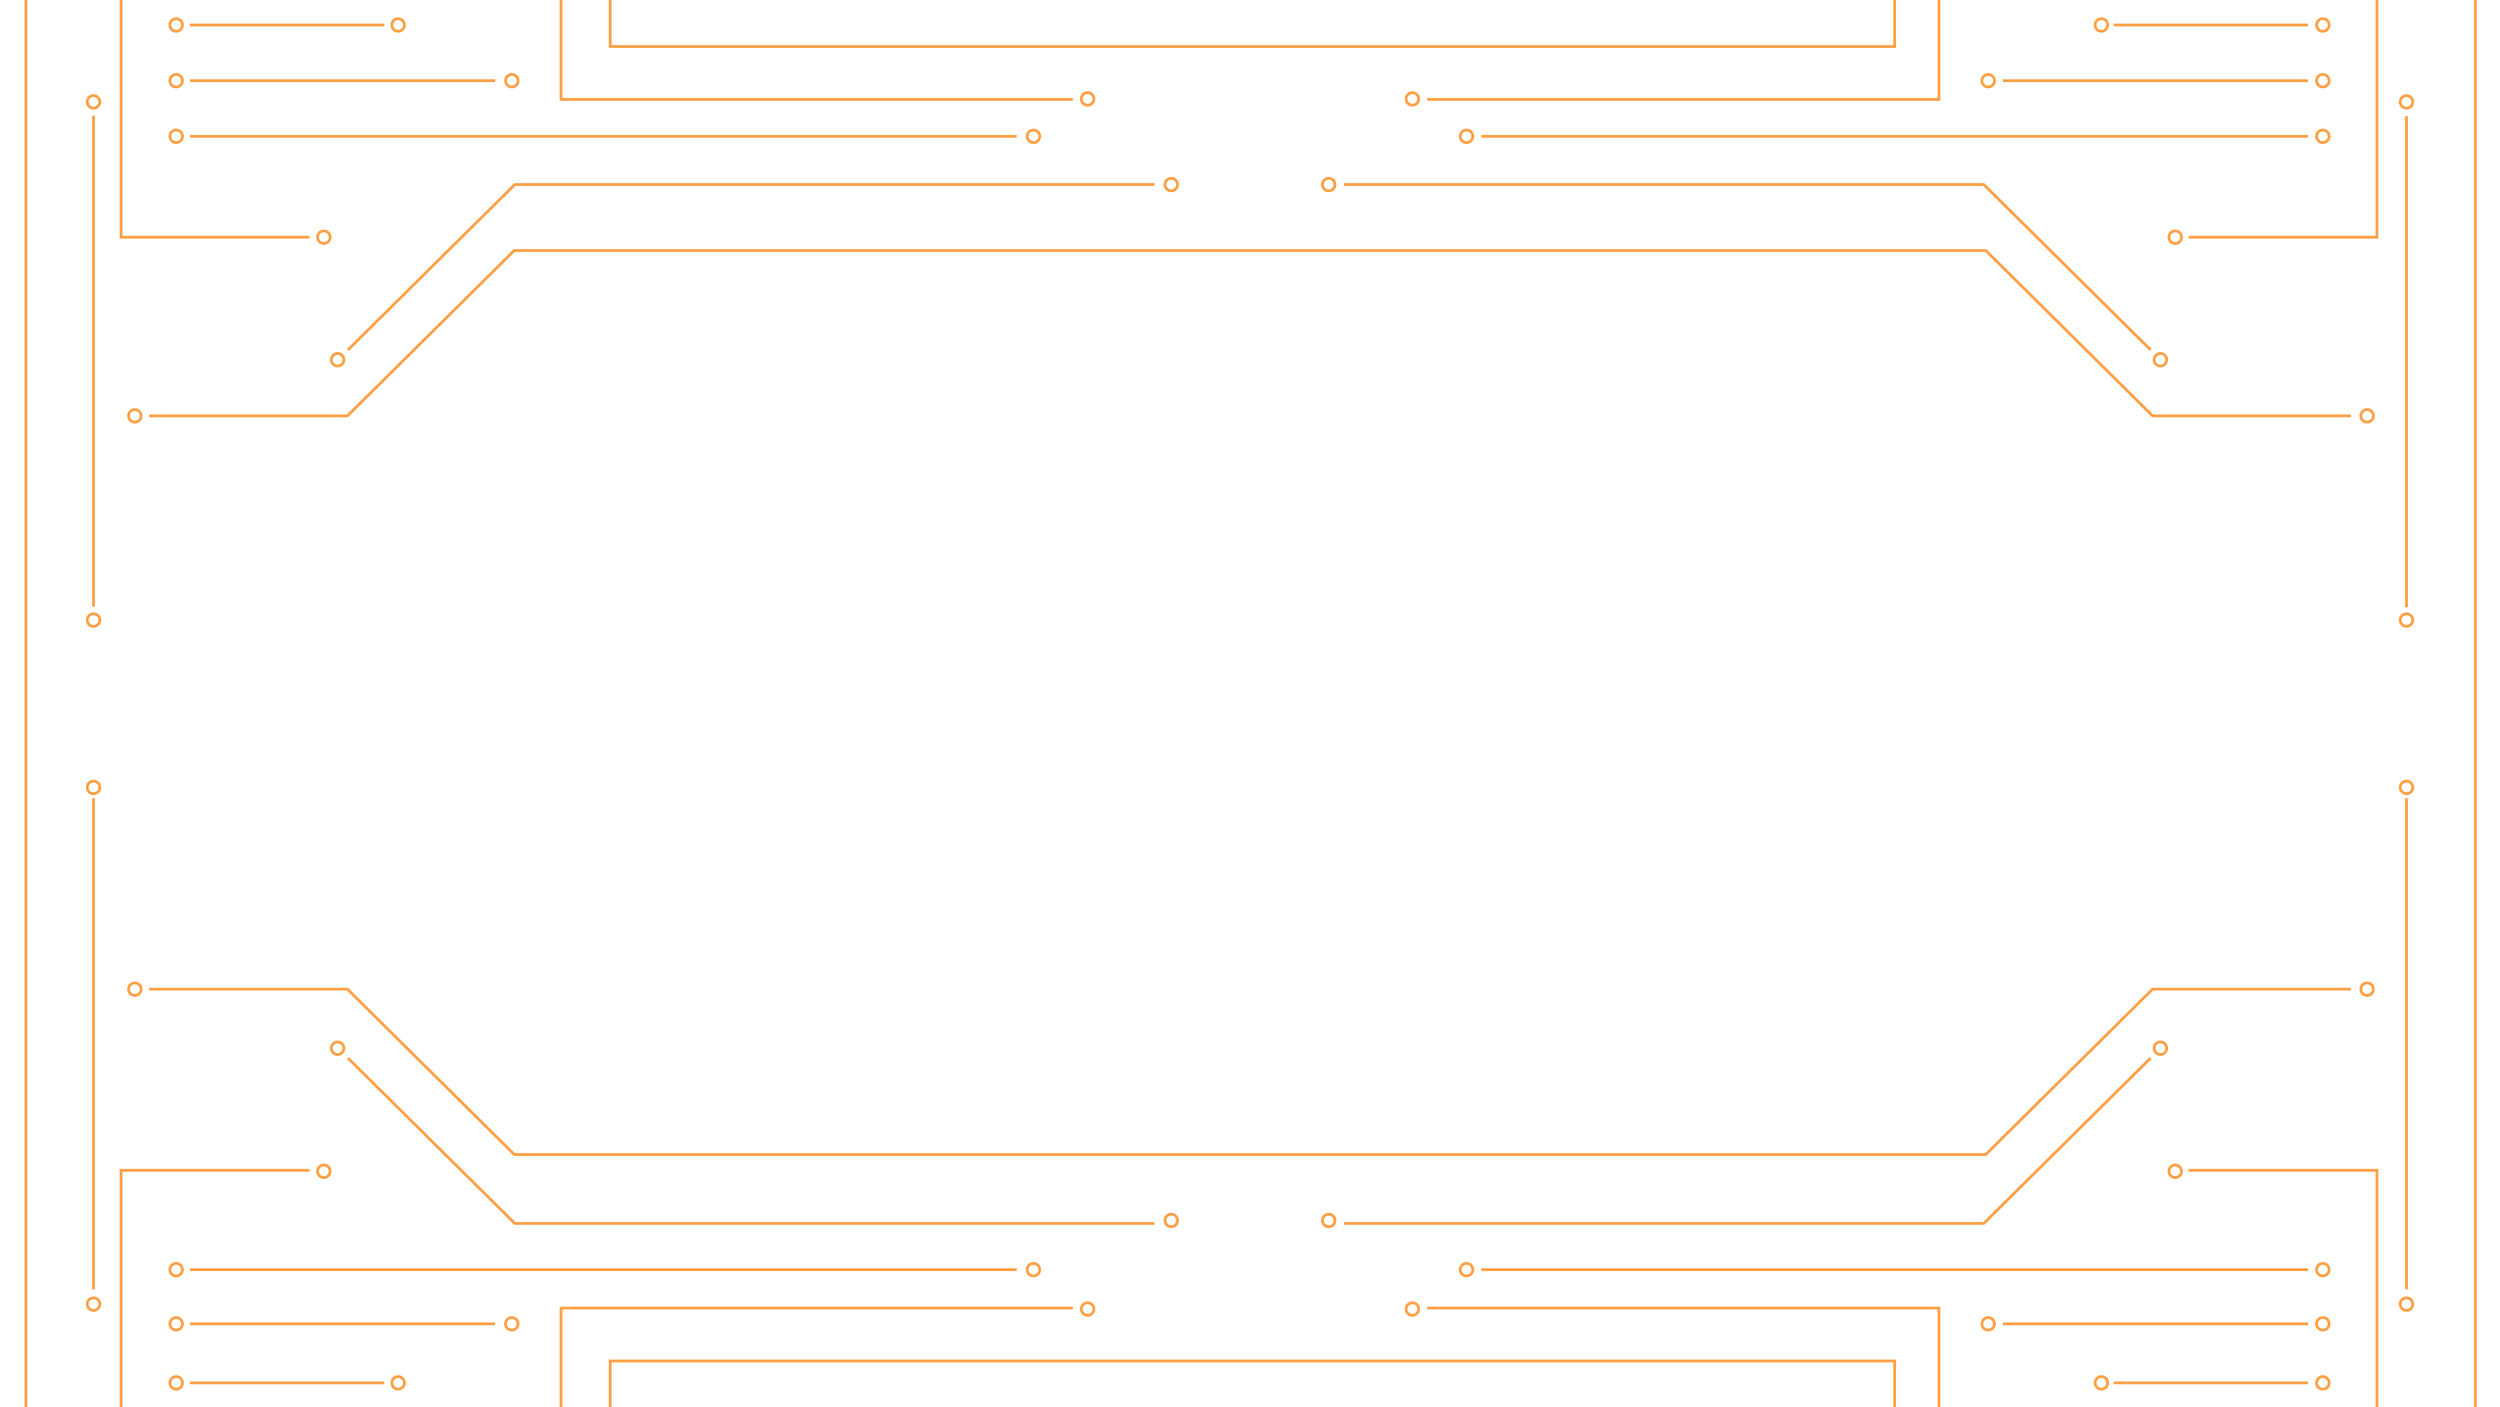 <?xml version="1.0" encoding="UTF-8" standalone="no"?>
<svg
   width="508mm"
   height="286mm"
   version="1.1"
   viewBox="0 0 508 286"
   id="svg202"
   sodipodi:docname="bgLines.svg"
   inkscape:version="1.2.1 (9c6d41e410, 2022-07-14)"
   xmlns:inkscape="http://www.inkscape.org/namespaces/inkscape"
   xmlns:sodipodi="http://sodipodi.sourceforge.net/DTD/sodipodi-0.dtd"
   xmlns="http://www.w3.org/2000/svg"
   xmlns:svg="http://www.w3.org/2000/svg"
   xmlns:rdf="http://www.w3.org/1999/02/22-rdf-syntax-ns#"
   xmlns:cc="http://creativecommons.org/ns#"
   xmlns:dc="http://purl.org/dc/elements/1.1/">
  <sodipodi:namedview
     id="namedview104"
     pagecolor="#ffffff"
     bordercolor="#666666"
     borderopacity="1.0"
     inkscape:showpageshadow="2"
     inkscape:pageopacity="0.0"
     inkscape:pagecheckerboard="0"
     inkscape:deskcolor="#d1d1d1"
     inkscape:document-units="mm"
     showgrid="false"
     inkscape:zoom="0.43665501"
     inkscape:cx="503.83024"
     inkscape:cy="583.98505"
     inkscape:window-width="1920"
     inkscape:window-height="1027"
     inkscape:window-x="760"
     inkscape:window-y="214"
     inkscape:window-maximized="1"
     inkscape:current-layer="svg202" />
  <defs
     id="defs206" />
  <g
     fill="none"
     stroke="#1dd1a1"
     id="g200"
     style="stroke:#ff9f43;stroke-opacity:1">
    <path
       d="m5.27 0v286"
       stroke-width=".564"
       id="path4"
       style="stroke:#ff9f43;stroke-opacity:1" />
    <path
       d="m503 6.56e-5v286"
       stroke-width=".564"
       id="path6"
       style="stroke:#ff9f43;stroke-opacity:1" />
    <g
       stroke-linejoin="round"
       stroke-width=".564"
       id="g34"
       style="stroke:#ff9f43;stroke-opacity:1">
      <circle
         cx="35.8"
         cy="27.7"
         r="1.28"
         stop-color="#000000"
         style="paint-order:markers stroke fill;stroke:#ff9f43;stroke-opacity:1"
         id="circle8" />
      <circle
         cx="35.8"
         cy="16.4"
         r="1.28"
         stop-color="#000000"
         style="paint-order:markers stroke fill;stroke:#ff9f43;stroke-opacity:1"
         id="circle10" />
      <circle
         cx="35.8"
         cy="5.08"
         r="1.28"
         stop-color="#000000"
         style="paint-order:markers stroke fill;stroke:#ff9f43;stroke-opacity:1"
         id="circle12" />
      <circle
         cx="80.9"
         cy="5.08"
         r="1.28"
         stop-color="#000000"
         style="paint-order:markers stroke fill;stroke:#ff9f43;stroke-opacity:1"
         id="circle14" />
      <circle
         cx="104"
         cy="16.4"
         r="1.28"
         stop-color="#000000"
         style="paint-order:markers stroke fill;stroke:#ff9f43;stroke-opacity:1"
         id="circle16" />
      <circle
         cx="210"
         cy="27.7"
         r="1.28"
         stop-color="#000000"
         style="paint-order:markers stroke fill;stroke:#ff9f43;stroke-opacity:1"
         id="circle18" />
      <circle
         cx="221"
         cy="20.1"
         r="1.28"
         stop-color="#000000"
         style="paint-order:markers stroke fill;stroke:#ff9f43;stroke-opacity:1"
         id="circle20" />
      <circle
         cx="238"
         cy="37.5"
         r="1.28"
         stop-color="#000000"
         style="paint-order:markers stroke fill;stroke:#ff9f43;stroke-opacity:1"
         id="circle22" />
      <circle
         cx="19"
         cy="20.7"
         r="1.28"
         stop-color="#000000"
         style="paint-order:markers stroke fill;stroke:#ff9f43;stroke-opacity:1"
         id="circle24" />
      <circle
         cx="19"
         cy="126"
         r="1.28"
         stop-color="#000000"
         style="paint-order:markers stroke fill;stroke:#ff9f43;stroke-opacity:1"
         id="circle26" />
      <circle
         cx="27.4"
         cy="84.5"
         r="1.28"
         stop-color="#000000"
         style="paint-order:markers stroke fill;stroke:#ff9f43;stroke-opacity:1"
         id="circle28" />
      <circle
         cx="68.6"
         cy="73.1"
         r="1.28"
         stop-color="#000000"
         style="paint-order:markers stroke fill;stroke:#ff9f43;stroke-opacity:1"
         id="circle30" />
      <circle
         cx="65.8"
         cy="48.2"
         r="1.28"
         stop-color="#000000"
         style="paint-order:markers stroke fill;stroke:#ff9f43;stroke-opacity:1"
         id="circle32" />
    </g>
    <g
       id="g54"
       style="stroke:#ff9f43;stroke-opacity:1">
      <g
         stroke-width=".564"
         id="g44"
         style="stroke:#ff9f43;stroke-opacity:1">
        <path
           d="m114-6.1e-5v20.2h104"
           id="path36"
           style="stroke:#ff9f43;stroke-opacity:1" />
        <path
           d="m24.6 1.85e-5v48.2h38.3"
           id="path38"
           style="stroke:#ff9f43;stroke-opacity:1" />
        <path
           d="m70.7 71.1 33.9-33.6h130"
           id="path40"
           style="stroke:#ff9f43;stroke-opacity:1" />
        <path
           d="m30.3 84.5h40.3l33.9-33.6 299 6.6e-5 33.9 33.6h40.3"
           id="path42"
           style="stroke:#ff9f43;stroke-opacity:1" />
      </g>
      <path
         d="m19 23.5v99.8"
         stroke-width=".564"
         id="path46"
         style="stroke:#ff9f43;stroke-opacity:1" />
      <path
         d="m38.6 27.7h168"
         stroke-width=".564"
         id="path48"
         style="stroke:#ff9f43;stroke-opacity:1" />
      <path
         d="m38.6 16.4h62"
         stroke-width=".564"
         id="path50"
         style="stroke:#ff9f43;stroke-opacity:1" />
      <path
         d="m38.6 5.08h39.5"
         stroke-width=".564"
         id="path52"
         style="stroke:#ff9f43;stroke-opacity:1" />
    </g>
    <g
       stroke-linejoin="round"
       stroke-width=".564"
       id="g82"
       style="stroke:#ff9f43;stroke-opacity:1">
      <circle
         transform="scale(-1,1)"
         cx="-472"
         cy="27.7"
         r="1.28"
         stop-color="#000000"
         style="paint-order:markers stroke fill;stroke:#ff9f43;stroke-opacity:1"
         id="circle56" />
      <circle
         transform="scale(-1,1)"
         cx="-472"
         cy="16.4"
         r="1.28"
         stop-color="#000000"
         style="paint-order:markers stroke fill;stroke:#ff9f43;stroke-opacity:1"
         id="circle58" />
      <circle
         transform="scale(-1,1)"
         cx="-472"
         cy="5.08"
         r="1.28"
         stop-color="#000000"
         style="paint-order:markers stroke fill;stroke:#ff9f43;stroke-opacity:1"
         id="circle60" />
      <circle
         transform="scale(-1,1)"
         cx="-427"
         cy="5.08"
         r="1.28"
         stop-color="#000000"
         style="paint-order:markers stroke fill;stroke:#ff9f43;stroke-opacity:1"
         id="circle62" />
      <circle
         transform="scale(-1,1)"
         cx="-404"
         cy="16.4"
         r="1.28"
         stop-color="#000000"
         style="paint-order:markers stroke fill;stroke:#ff9f43;stroke-opacity:1"
         id="circle64" />
      <circle
         transform="scale(-1,1)"
         cx="-298"
         cy="27.7"
         r="1.28"
         stop-color="#000000"
         style="paint-order:markers stroke fill;stroke:#ff9f43;stroke-opacity:1"
         id="circle66" />
      <circle
         transform="scale(-1,1)"
         cx="-287"
         cy="20.1"
         r="1.28"
         stop-color="#000000"
         style="paint-order:markers stroke fill;stroke:#ff9f43;stroke-opacity:1"
         id="circle68" />
      <circle
         transform="scale(-1,1)"
         cx="-270"
         cy="37.5"
         r="1.28"
         stop-color="#000000"
         style="paint-order:markers stroke fill;stroke:#ff9f43;stroke-opacity:1"
         id="circle70" />
      <circle
         transform="scale(-1,1)"
         cx="-489"
         cy="20.7"
         r="1.28"
         stop-color="#000000"
         style="paint-order:markers stroke fill;stroke:#ff9f43;stroke-opacity:1"
         id="circle72" />
      <circle
         transform="scale(-1,1)"
         cx="-489"
         cy="126"
         r="1.28"
         stop-color="#000000"
         style="paint-order:markers stroke fill;stroke:#ff9f43;stroke-opacity:1"
         id="circle74" />
      <circle
         transform="scale(-1,1)"
         cx="-481"
         cy="84.5"
         r="1.28"
         stop-color="#000000"
         style="paint-order:markers stroke fill;stroke:#ff9f43;stroke-opacity:1"
         id="circle76" />
      <circle
         transform="scale(-1,1)"
         cx="-439"
         cy="73.1"
         r="1.28"
         stop-color="#000000"
         style="paint-order:markers stroke fill;stroke:#ff9f43;stroke-opacity:1"
         id="circle78" />
      <circle
         transform="scale(-1,1)"
         cx="-442"
         cy="48.2"
         r="1.28"
         stop-color="#000000"
         style="paint-order:markers stroke fill;stroke:#ff9f43;stroke-opacity:1"
         id="circle80" />
    </g>
    <g
       id="g102"
       style="stroke:#ff9f43;stroke-opacity:1">
      <g
         stroke-width=".564"
         id="g92"
         style="stroke:#ff9f43;stroke-opacity:1">
        <path
           d="m385 0v9.45l-261-6.6e-5v-9.45"
           id="path84"
           style="stroke:#ff9f43;stroke-opacity:1" />
        <path
           d="m394 4.6e-6v20.2h-104"
           id="path86"
           style="stroke:#ff9f43;stroke-opacity:1" />
        <path
           d="m483 8.41e-5v48.2h-38.3"
           id="path88"
           style="stroke:#ff9f43;stroke-opacity:1" />
        <path
           d="m437 71.1-33.9-33.6h-130"
           id="path90"
           style="stroke:#ff9f43;stroke-opacity:1" />
      </g>
      <path
         d="m489 23.6v99.8"
         stroke-width=".564"
         id="path94"
         style="stroke:#ff9f43;stroke-opacity:1" />
      <path
         d="m469 27.7h-168"
         stroke-width=".564"
         id="path96"
         style="stroke:#ff9f43;stroke-opacity:1" />
      <path
         d="m469 16.4h-62"
         stroke-width=".564"
         id="path98"
         style="stroke:#ff9f43;stroke-opacity:1" />
      <path
         d="m469 5.08h-39.5"
         stroke-width=".564"
         id="path100"
         style="stroke:#ff9f43;stroke-opacity:1" />
    </g>
    <g
       stroke-linejoin="round"
       stroke-width=".564"
       id="g130"
       style="stroke:#ff9f43;stroke-opacity:1">
      <circle
         transform="scale(1,-1)"
         cx="35.8"
         cy="-258"
         r="1.28"
         stop-color="#000000"
         style="paint-order:markers stroke fill;stroke:#ff9f43;stroke-opacity:1"
         id="circle104" />
      <circle
         transform="scale(1,-1)"
         cx="35.8"
         cy="-269"
         r="1.28"
         stop-color="#000000"
         style="paint-order:markers stroke fill;stroke:#ff9f43;stroke-opacity:1"
         id="circle106" />
      <circle
         transform="scale(1,-1)"
         cx="35.8"
         cy="-281"
         r="1.28"
         stop-color="#000000"
         style="paint-order:markers stroke fill;stroke:#ff9f43;stroke-opacity:1"
         id="circle108" />
      <circle
         transform="scale(1,-1)"
         cx="80.9"
         cy="-281"
         r="1.28"
         stop-color="#000000"
         style="paint-order:markers stroke fill;stroke:#ff9f43;stroke-opacity:1"
         id="circle110" />
      <circle
         transform="scale(1,-1)"
         cx="104"
         cy="-269"
         r="1.28"
         stop-color="#000000"
         style="paint-order:markers stroke fill;stroke:#ff9f43;stroke-opacity:1"
         id="circle112" />
      <circle
         transform="scale(1,-1)"
         cx="210"
         cy="-258"
         r="1.28"
         stop-color="#000000"
         style="paint-order:markers stroke fill;stroke:#ff9f43;stroke-opacity:1"
         id="circle114" />
      <circle
         transform="scale(1,-1)"
         cx="221"
         cy="-266"
         r="1.28"
         stop-color="#000000"
         style="paint-order:markers stroke fill;stroke:#ff9f43;stroke-opacity:1"
         id="circle116" />
      <circle
         transform="scale(1,-1)"
         cx="238"
         cy="-248"
         r="1.28"
         stop-color="#000000"
         style="paint-order:markers stroke fill;stroke:#ff9f43;stroke-opacity:1"
         id="circle118" />
      <circle
         transform="scale(1,-1)"
         cx="19"
         cy="-265"
         r="1.28"
         stop-color="#000000"
         style="paint-order:markers stroke fill;stroke:#ff9f43;stroke-opacity:1"
         id="circle120" />
      <circle
         transform="scale(1,-1)"
         cx="19"
         cy="-160"
         r="1.28"
         stop-color="#000000"
         style="paint-order:markers stroke fill;stroke:#ff9f43;stroke-opacity:1"
         id="circle122" />
      <circle
         transform="scale(1,-1)"
         cx="27.4"
         cy="-201"
         r="1.28"
         stop-color="#000000"
         style="paint-order:markers stroke fill;stroke:#ff9f43;stroke-opacity:1"
         id="circle124" />
      <circle
         transform="scale(1,-1)"
         cx="68.6"
         cy="-213"
         r="1.28"
         stop-color="#000000"
         style="paint-order:markers stroke fill;stroke:#ff9f43;stroke-opacity:1"
         id="circle126" />
      <circle
         transform="scale(1,-1)"
         cx="65.8"
         cy="-238"
         r="1.28"
         stop-color="#000000"
         style="paint-order:markers stroke fill;stroke:#ff9f43;stroke-opacity:1"
         id="circle128" />
    </g>
    <g
       id="g150"
       style="stroke:#ff9f43;stroke-opacity:1">
      <g
         stroke-width=".564"
         id="g140"
         style="stroke:#ff9f43;stroke-opacity:1">
        <path
           d="m114 286v-20.2h104"
           id="path132"
           style="stroke:#ff9f43;stroke-opacity:1" />
        <path
           d="m24.6 286v-48.2h38.3"
           id="path134"
           style="stroke:#ff9f43;stroke-opacity:1" />
        <path
           d="m70.7 215 33.9 33.6h130"
           id="path136"
           style="stroke:#ff9f43;stroke-opacity:1" />
        <path
           d="m30.3 201h40.3l33.9 33.6 299-6e-5 33.9-33.6h40.3"
           id="path138"
           style="stroke:#ff9f43;stroke-opacity:1" />
      </g>
      <path
         d="m19 262v-99.8"
         stroke-width=".564"
         id="path142"
         style="stroke:#ff9f43;stroke-opacity:1" />
      <path
         d="m38.6 258h168"
         stroke-width=".564"
         id="path144"
         style="stroke:#ff9f43;stroke-opacity:1" />
      <path
         d="m38.6 269h62"
         stroke-width=".564"
         id="path146"
         style="stroke:#ff9f43;stroke-opacity:1" />
      <path
         d="m38.6 281h39.5"
         stroke-width=".564"
         id="path148"
         style="stroke:#ff9f43;stroke-opacity:1" />
    </g>
    <g
       stroke-linejoin="round"
       stroke-width=".564"
       id="g178"
       style="stroke:#ff9f43;stroke-opacity:1">
      <circle
         transform="scale(-1)"
         cx="-472"
         cy="-258"
         r="1.28"
         stop-color="#000000"
         style="paint-order:markers stroke fill;stroke:#ff9f43;stroke-opacity:1"
         id="circle152" />
      <circle
         transform="scale(-1)"
         cx="-472"
         cy="-269"
         r="1.28"
         stop-color="#000000"
         style="paint-order:markers stroke fill;stroke:#ff9f43;stroke-opacity:1"
         id="circle154" />
      <circle
         transform="scale(-1)"
         cx="-472"
         cy="-281"
         r="1.28"
         stop-color="#000000"
         style="paint-order:markers stroke fill;stroke:#ff9f43;stroke-opacity:1"
         id="circle156" />
      <circle
         transform="scale(-1)"
         cx="-427"
         cy="-281"
         r="1.28"
         stop-color="#000000"
         style="paint-order:markers stroke fill;stroke:#ff9f43;stroke-opacity:1"
         id="circle158" />
      <circle
         transform="scale(-1)"
         cx="-404"
         cy="-269"
         r="1.28"
         stop-color="#000000"
         style="paint-order:markers stroke fill;stroke:#ff9f43;stroke-opacity:1"
         id="circle160" />
      <circle
         transform="scale(-1)"
         cx="-298"
         cy="-258"
         r="1.28"
         stop-color="#000000"
         style="paint-order:markers stroke fill;stroke:#ff9f43;stroke-opacity:1"
         id="circle162" />
      <circle
         transform="scale(-1)"
         cx="-287"
         cy="-266"
         r="1.28"
         stop-color="#000000"
         style="paint-order:markers stroke fill;stroke:#ff9f43;stroke-opacity:1"
         id="circle164" />
      <circle
         transform="scale(-1)"
         cx="-270"
         cy="-248"
         r="1.28"
         stop-color="#000000"
         style="paint-order:markers stroke fill;stroke:#ff9f43;stroke-opacity:1"
         id="circle166" />
      <circle
         transform="scale(-1)"
         cx="-489"
         cy="-265"
         r="1.28"
         stop-color="#000000"
         style="paint-order:markers stroke fill;stroke:#ff9f43;stroke-opacity:1"
         id="circle168" />
      <circle
         transform="scale(-1)"
         cx="-489"
         cy="-160"
         r="1.28"
         stop-color="#000000"
         style="paint-order:markers stroke fill;stroke:#ff9f43;stroke-opacity:1"
         id="circle170" />
      <circle
         transform="scale(-1)"
         cx="-481"
         cy="-201"
         r="1.28"
         stop-color="#000000"
         style="paint-order:markers stroke fill;stroke:#ff9f43;stroke-opacity:1"
         id="circle172" />
      <circle
         transform="scale(-1)"
         cx="-439"
         cy="-213"
         r="1.28"
         stop-color="#000000"
         style="paint-order:markers stroke fill;stroke:#ff9f43;stroke-opacity:1"
         id="circle174" />
      <circle
         transform="scale(-1)"
         cx="-442"
         cy="-238"
         r="1.28"
         stop-color="#000000"
         style="paint-order:markers stroke fill;stroke:#ff9f43;stroke-opacity:1"
         id="circle176" />
    </g>
    <g
       id="g198"
       style="stroke:#ff9f43;stroke-opacity:1">
      <g
         stroke-width=".564"
         id="g188"
         style="stroke:#ff9f43;stroke-opacity:1">
        <path
           d="m385 286v-9.45l-261 6e-5v9.45"
           id="path180"
           style="stroke:#ff9f43;stroke-opacity:1" />
        <path
           d="m394 286v-20.2h-104"
           id="path182"
           style="stroke:#ff9f43;stroke-opacity:1" />
        <path
           d="m483 286v-48.2h-38.3"
           id="path184"
           style="stroke:#ff9f43;stroke-opacity:1" />
        <path
           d="m437 215-33.9 33.6h-130"
           id="path186"
           style="stroke:#ff9f43;stroke-opacity:1" />
      </g>
      <path
         d="m489 262v-99.8"
         stroke-width=".564"
         id="path190"
         style="stroke:#ff9f43;stroke-opacity:1" />
      <path
         d="m469 258h-168"
         stroke-width=".564"
         id="path192"
         style="stroke:#ff9f43;stroke-opacity:1" />
      <path
         d="m469 269h-62"
         stroke-width=".564"
         id="path194"
         style="stroke:#ff9f43;stroke-opacity:1" />
      <path
         d="m469 281h-39.5"
         stroke-width=".564"
         id="path196"
         style="stroke:#ff9f43;stroke-opacity:1" />
    </g>
  </g>
</svg>
